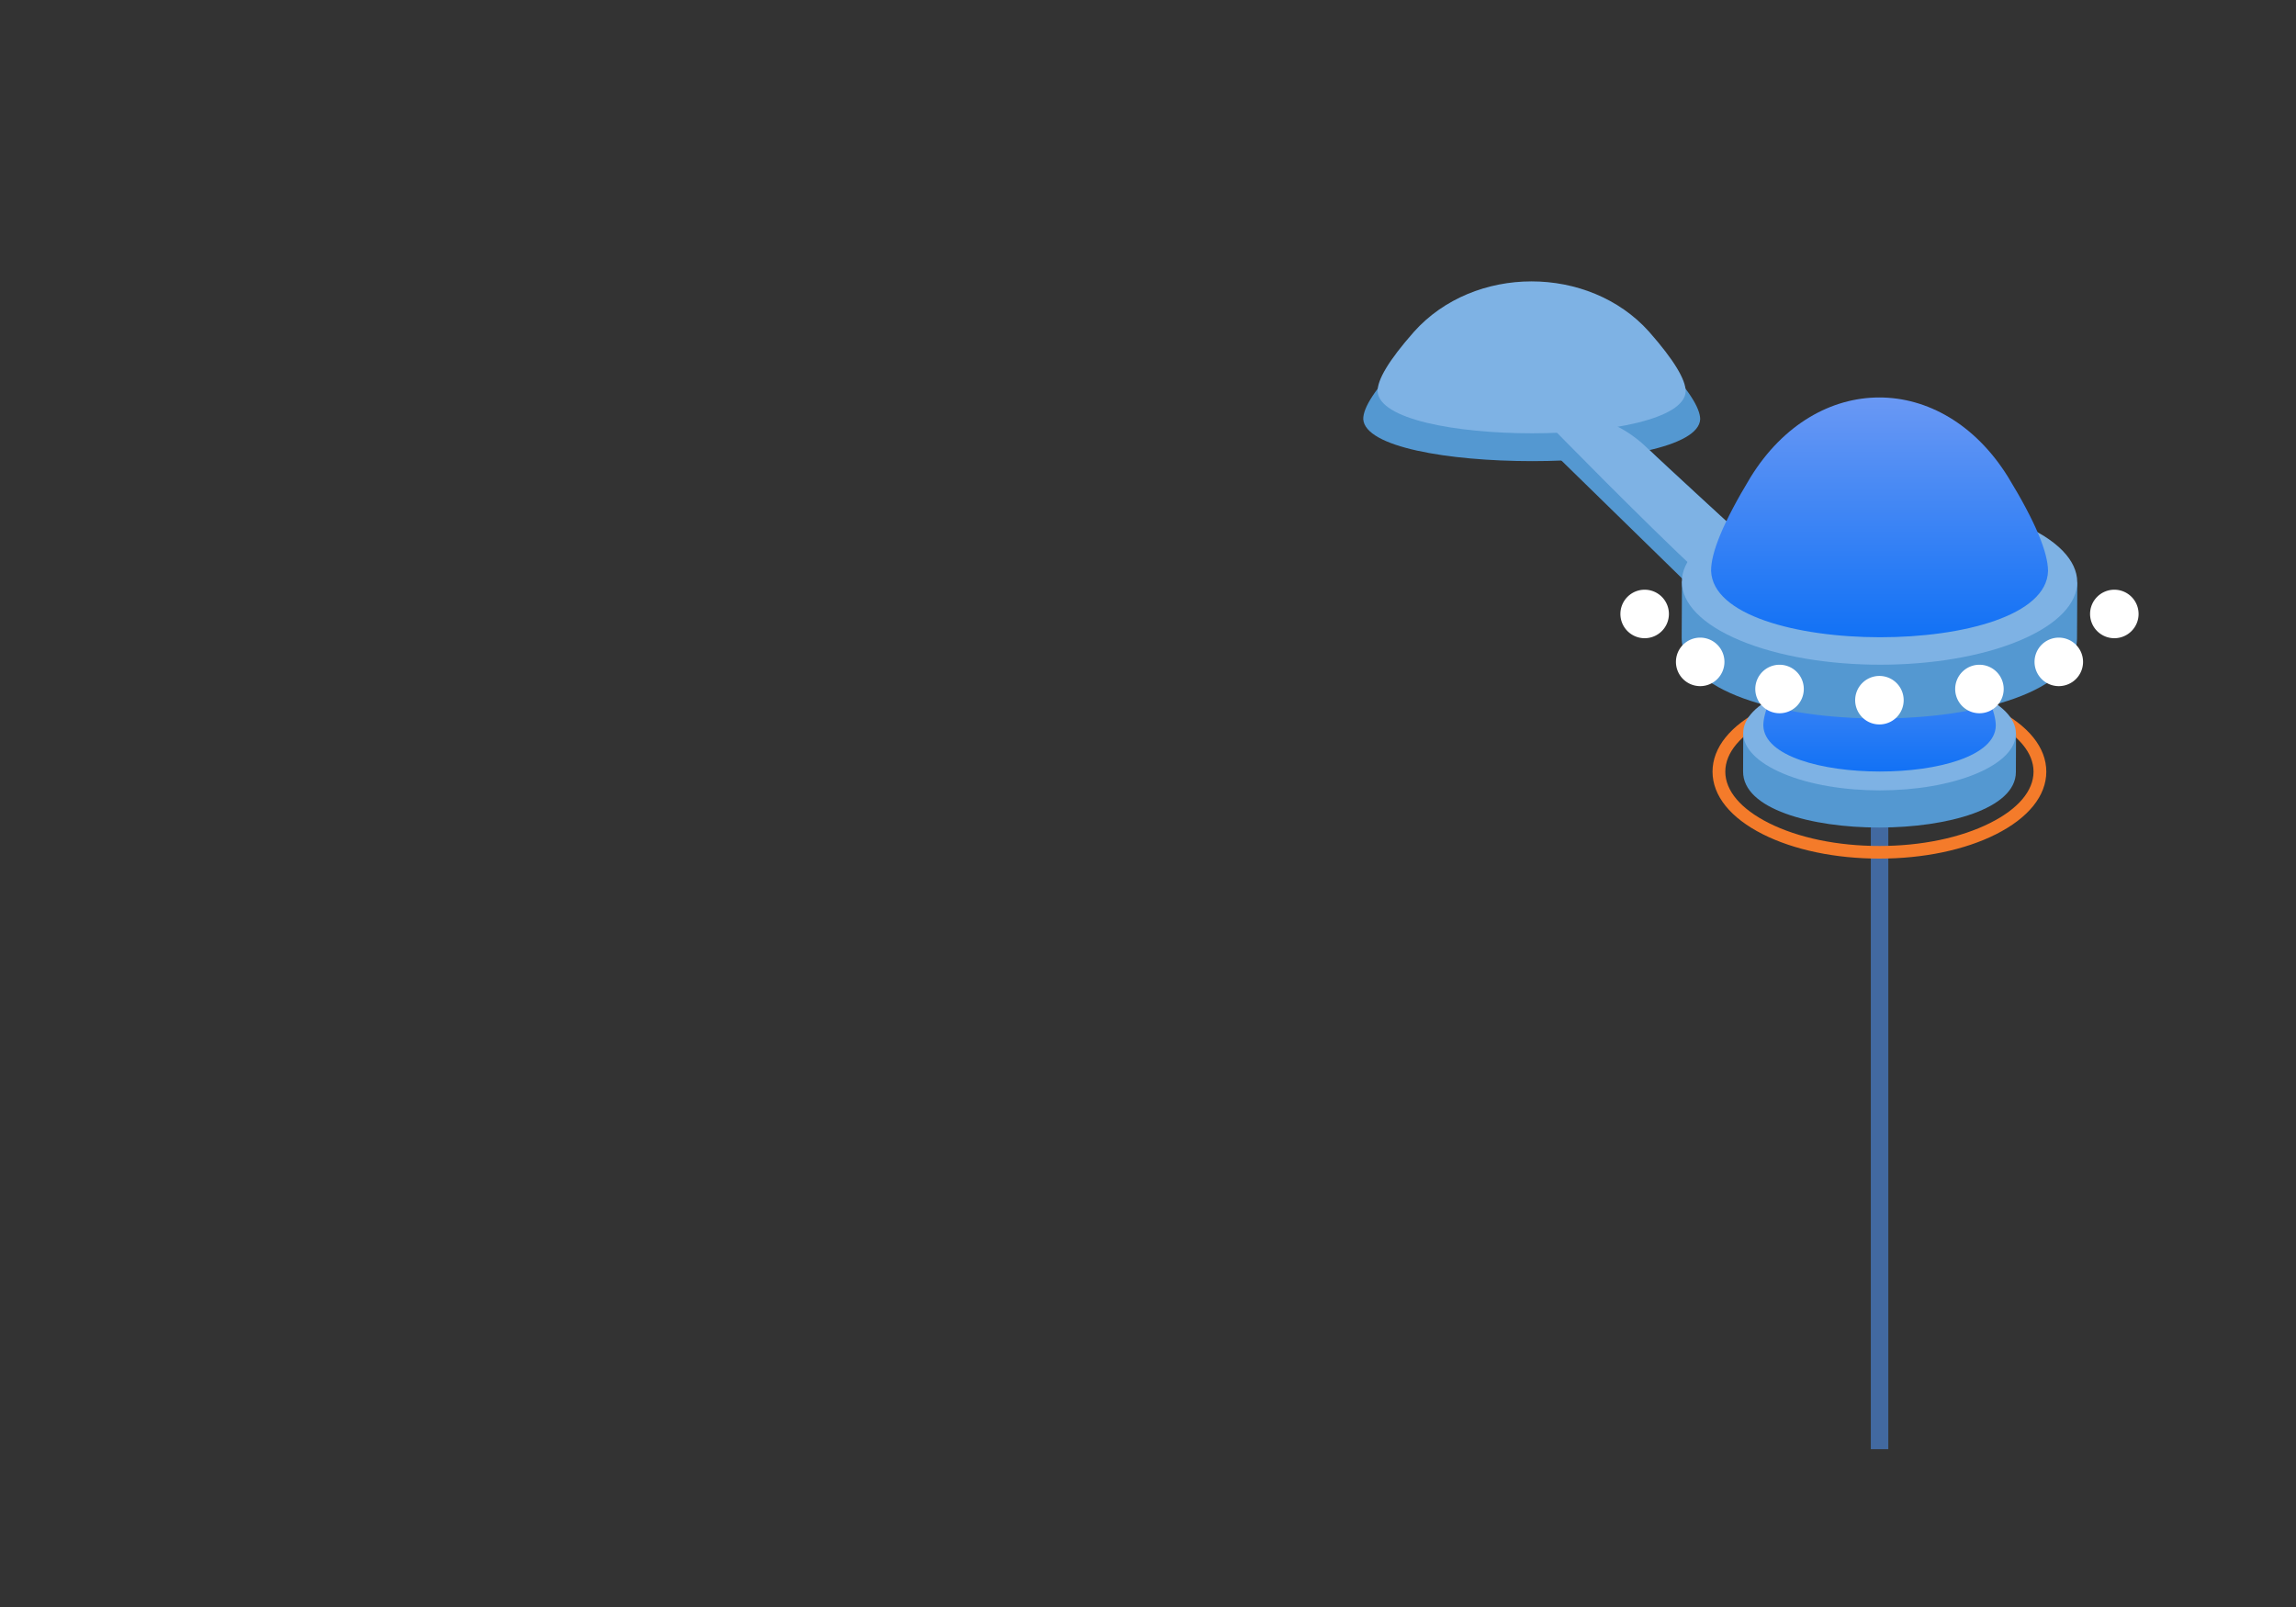 <?xml version="1.0" encoding="utf-8"?>
<svg id="master-artboard" viewBox="0 0 1400 980" version="1.1" xmlns="http://www.w3.org/2000/svg" x="0px" y="0px" style="enable-background:new 0 0 1400 980;" width="1400px" height="980px"><rect x="0" y="0" width="1400" height="980" fill="#333333" stroke="none"/><g transform="matrix(0.875, 0, 0, 0.875, 0, 96.25)">
		<path d="M 1303.7 301 H 1315.9 V 900 H 1303.7 V 301 Z" class="st5" style="fill: rgb(66, 105, 160);"/>
		<g>
			<path class="st6" d="M1309.7,488.4c-30.6,0-59.4-6-81.1-16.9c-22.7-11.4-35.2-26.9-35.2-43.7s12.5-32.3,35.2-43.7&#10;&#9;&#9;&#9;&#9;c21.7-10.9,50.5-16.9,81.1-16.9c30.6,0,59.4,6,81.1,16.9c22.7,11.4,35.2,26.9,35.2,43.7s-12.5,32.3-35.2,43.7&#10;&#9;&#9;&#9;&#9;C1369.1,482.4,1340.3,488.4,1309.7,488.4z M1309.7,376c-29.2,0-56.6,5.7-77.1,16c-19.6,9.8-30.3,22.5-30.3,35.8&#10;&#9;&#9;&#9;&#9;c0,13.3,10.8,26,30.3,35.8c20.5,10.3,47.9,16,77.1,16c29.2,0,56.6-5.7,77.1-16c19.6-9.8,30.3-22.5,30.3-35.8&#10;&#9;&#9;&#9;&#9;c0-13.3-10.8-26-30.3-35.8C1366.3,381.6,1339,376,1309.7,376z" style="fill: rgb(244, 123, 42);"/>
		</g>
		<g>
			<g class="st7">
				<path class="st8" d="M1214.8,400.9l-0.1,26.8c-0.2,52.3,189.9,51.7,190.1,0.4l0.1-26.8L1214.8,400.9z" style="fill: rgb(84, 152, 209);"/>
				<g>
					<path class="st9" d="M1376.8,372.9c37.2,15.6,37.4,40.8,0.4,56.3s-97.2,15.6-134.4,0c-37.2-15.6-37.4-40.8-0.4-56.3&#10;&#9;&#9;&#9;&#9;&#9;&#9;S1339.6,357.4,1376.8,372.9z" style="fill: rgb(126, 178, 228);"/>
				</g>
				<g>
					<linearGradient id="SVGID_5_" gradientUnits="userSpaceOnUse" x1="1309.803" y1="310.458" x2="1309.803" y2="426.101">
						<stop offset="0" style="stop-color:#6B99F4"/>
						<stop offset="1" style="stop-color:#1372F5"/>
					</linearGradient>
					<path class="st10" d="M1371.5,350.5c13.5,22,19.3,36.5,19.3,45.3c-1,42.6-160.5,42.5-162,0c-0.1-8.7,5.7-23.1,19-45&#10;&#9;&#9;&#9;&#9;&#9;&#9;C1279.4,299.7,1339.8,299.7,1371.5,350.5z" style="fill: url('#SVGID_5_');"/>
				</g>
			</g>
		</g>
		<g>
			<path class="st8" d="M1156.8,140.5c19.5,20.2,27.9,33.5,28,41.6c-1.5,39.1-232.5,39-234.8,0c-0.1-8,8.2-21.2,27.5-41.3&#10;&#9;&#9;&#9;&#9;C1023.3,93.8,1110.9,93.9,1156.8,140.5z" style="fill: rgb(84, 152, 209);"/>
		</g>
		<path d="M 1132.7 188.2 L 1228.8 277.2 L 1187.9 308.5 L 1073.8 197 Z" class="st8" style="fill: rgb(84, 152, 209);"/>
		<path class="st9" d="M1104.5,181.2c17.2,0,34.5,12.1,44.2,21.8s64.2,59.3,64.2,59.3l-28.1,27.8&#10;&#9;&#9;&#9;c-41.1-38.4-103.1-101.9-103.1-101.9L1104.5,181.2z" style="fill: rgb(126, 178, 228);"/>
		<g>
			<path class="st9" d="M1149.1,121.1c17.8,20.2,25.5,33.5,25.6,41.6c-1.4,39.1-212.7,39-214.7,0c-0.1-8,7.5-21.2,25.2-41.3&#10;&#9;&#9;&#9;&#9;C1027.1,74.4,1107.2,74.4,1149.1,121.1z" style="fill: rgb(126, 178, 228);"/>
		</g>
		<g>
			<g class="st7">
				<path class="st8" d="M1172.1,295.3l-0.2,38.9c-0.3,75.7,275.2,74.9,275.5,0.6l0.2-38.9L1172.1,295.3z" style="fill: rgb(84, 152, 209);"/>
				<g>
					<path class="st9" d="M1406.9,254.7c54,22.5,54.2,59.1,0.6,81.7c-53.6,22.5-140.8,22.5-194.8,0c-54-22.5-54.3-59.1-0.6-81.7&#10;&#9;&#9;&#9;&#9;&#9;&#9;S1352.9,232.2,1406.9,254.7z" style="fill: rgb(126, 178, 228);"/>
				</g>
				<g>
					<linearGradient id="SVGID_6_" gradientUnits="userSpaceOnUse" x1="1309.826" y1="164.179" x2="1309.826" y2="331.776">
						<stop offset="0" style="stop-color:#6B99F4"/>
						<stop offset="1" style="stop-color:#1372F5"/>
					</linearGradient>
					<path class="st11" d="M1399.2,222.2c19.5,31.9,27.9,52.9,28,65.7c-1.5,61.8-232.5,61.5-234.8,0c-0.1-12.6,8.2-33.4,27.5-65.3&#10;&#9;&#9;&#9;&#9;&#9;&#9;C1265.7,148.5,1353.3,148.6,1399.2,222.2z" style="fill: url('#SVGID_6_');"/>
				</g>
			</g>
		</g>
		<g>
			<path d="M 1163 317.9 A 16.9 16.9 0 0 1 1146.1 334.8 A 16.9 16.9 0 0 1 1129.2 317.9 A 16.9 16.9 0 0 1 1146.1 301 A 16.9 16.9 0 0 1 1163 317.9 Z" class="st0" style="fill: rgb(255, 255, 255);"/>
			<path d="M 1201.7 351.3 A 16.9 16.9 0 0 1 1184.8 368.2 A 16.9 16.9 0 0 1 1167.9 351.3 A 16.9 16.9 0 0 1 1184.8 334.4 A 16.9 16.9 0 0 1 1201.7 351.3 Z" class="st0" style="fill: rgb(255, 255, 255);"/>
			<path d="M 1257 370.2 A 16.9 16.9 0 0 1 1240.1 387.1 A 16.9 16.9 0 0 1 1223.2 370.2 A 16.9 16.9 0 0 1 1240.1 353.3 A 16.9 16.9 0 0 1 1257 370.2 Z" class="st0" style="fill: rgb(255, 255, 255);"/>
		</g>
		<g>
			<path d="M 1490.3 317.9 A 16.9 16.9 0 0 1 1473.4 334.8 A 16.9 16.9 0 0 1 1456.5 317.9 A 16.9 16.9 0 0 1 1473.4 301 A 16.9 16.9 0 0 1 1490.3 317.9 Z" class="st0" style="fill: rgb(255, 255, 255);"/>
			<path d="M 1451.6 351.3 A 16.9 16.9 0 0 1 1434.7 368.2 A 16.9 16.9 0 0 1 1417.8 351.3 A 16.9 16.9 0 0 1 1434.7 334.4 A 16.9 16.9 0 0 1 1451.6 351.3 Z" class="st0" style="fill: rgb(255, 255, 255);"/>
			<path d="M 1396.3 370.2 A 16.9 16.9 0 0 1 1379.4 387.1 A 16.9 16.9 0 0 1 1362.5 370.2 A 16.9 16.9 0 0 1 1379.4 353.3 A 16.9 16.9 0 0 1 1396.3 370.2 Z" class="st0" style="fill: rgb(255, 255, 255);"/>
		</g>
		<path d="M 1326.6 378 A 16.9 16.9 0 0 1 1309.7 394.9 A 16.9 16.9 0 0 1 1292.8 378 A 16.9 16.9 0 0 1 1309.7 361.1 A 16.9 16.9 0 0 1 1326.6 378 Z" class="st0" style="fill: rgb(255, 255, 255);"/>
	</g></svg>